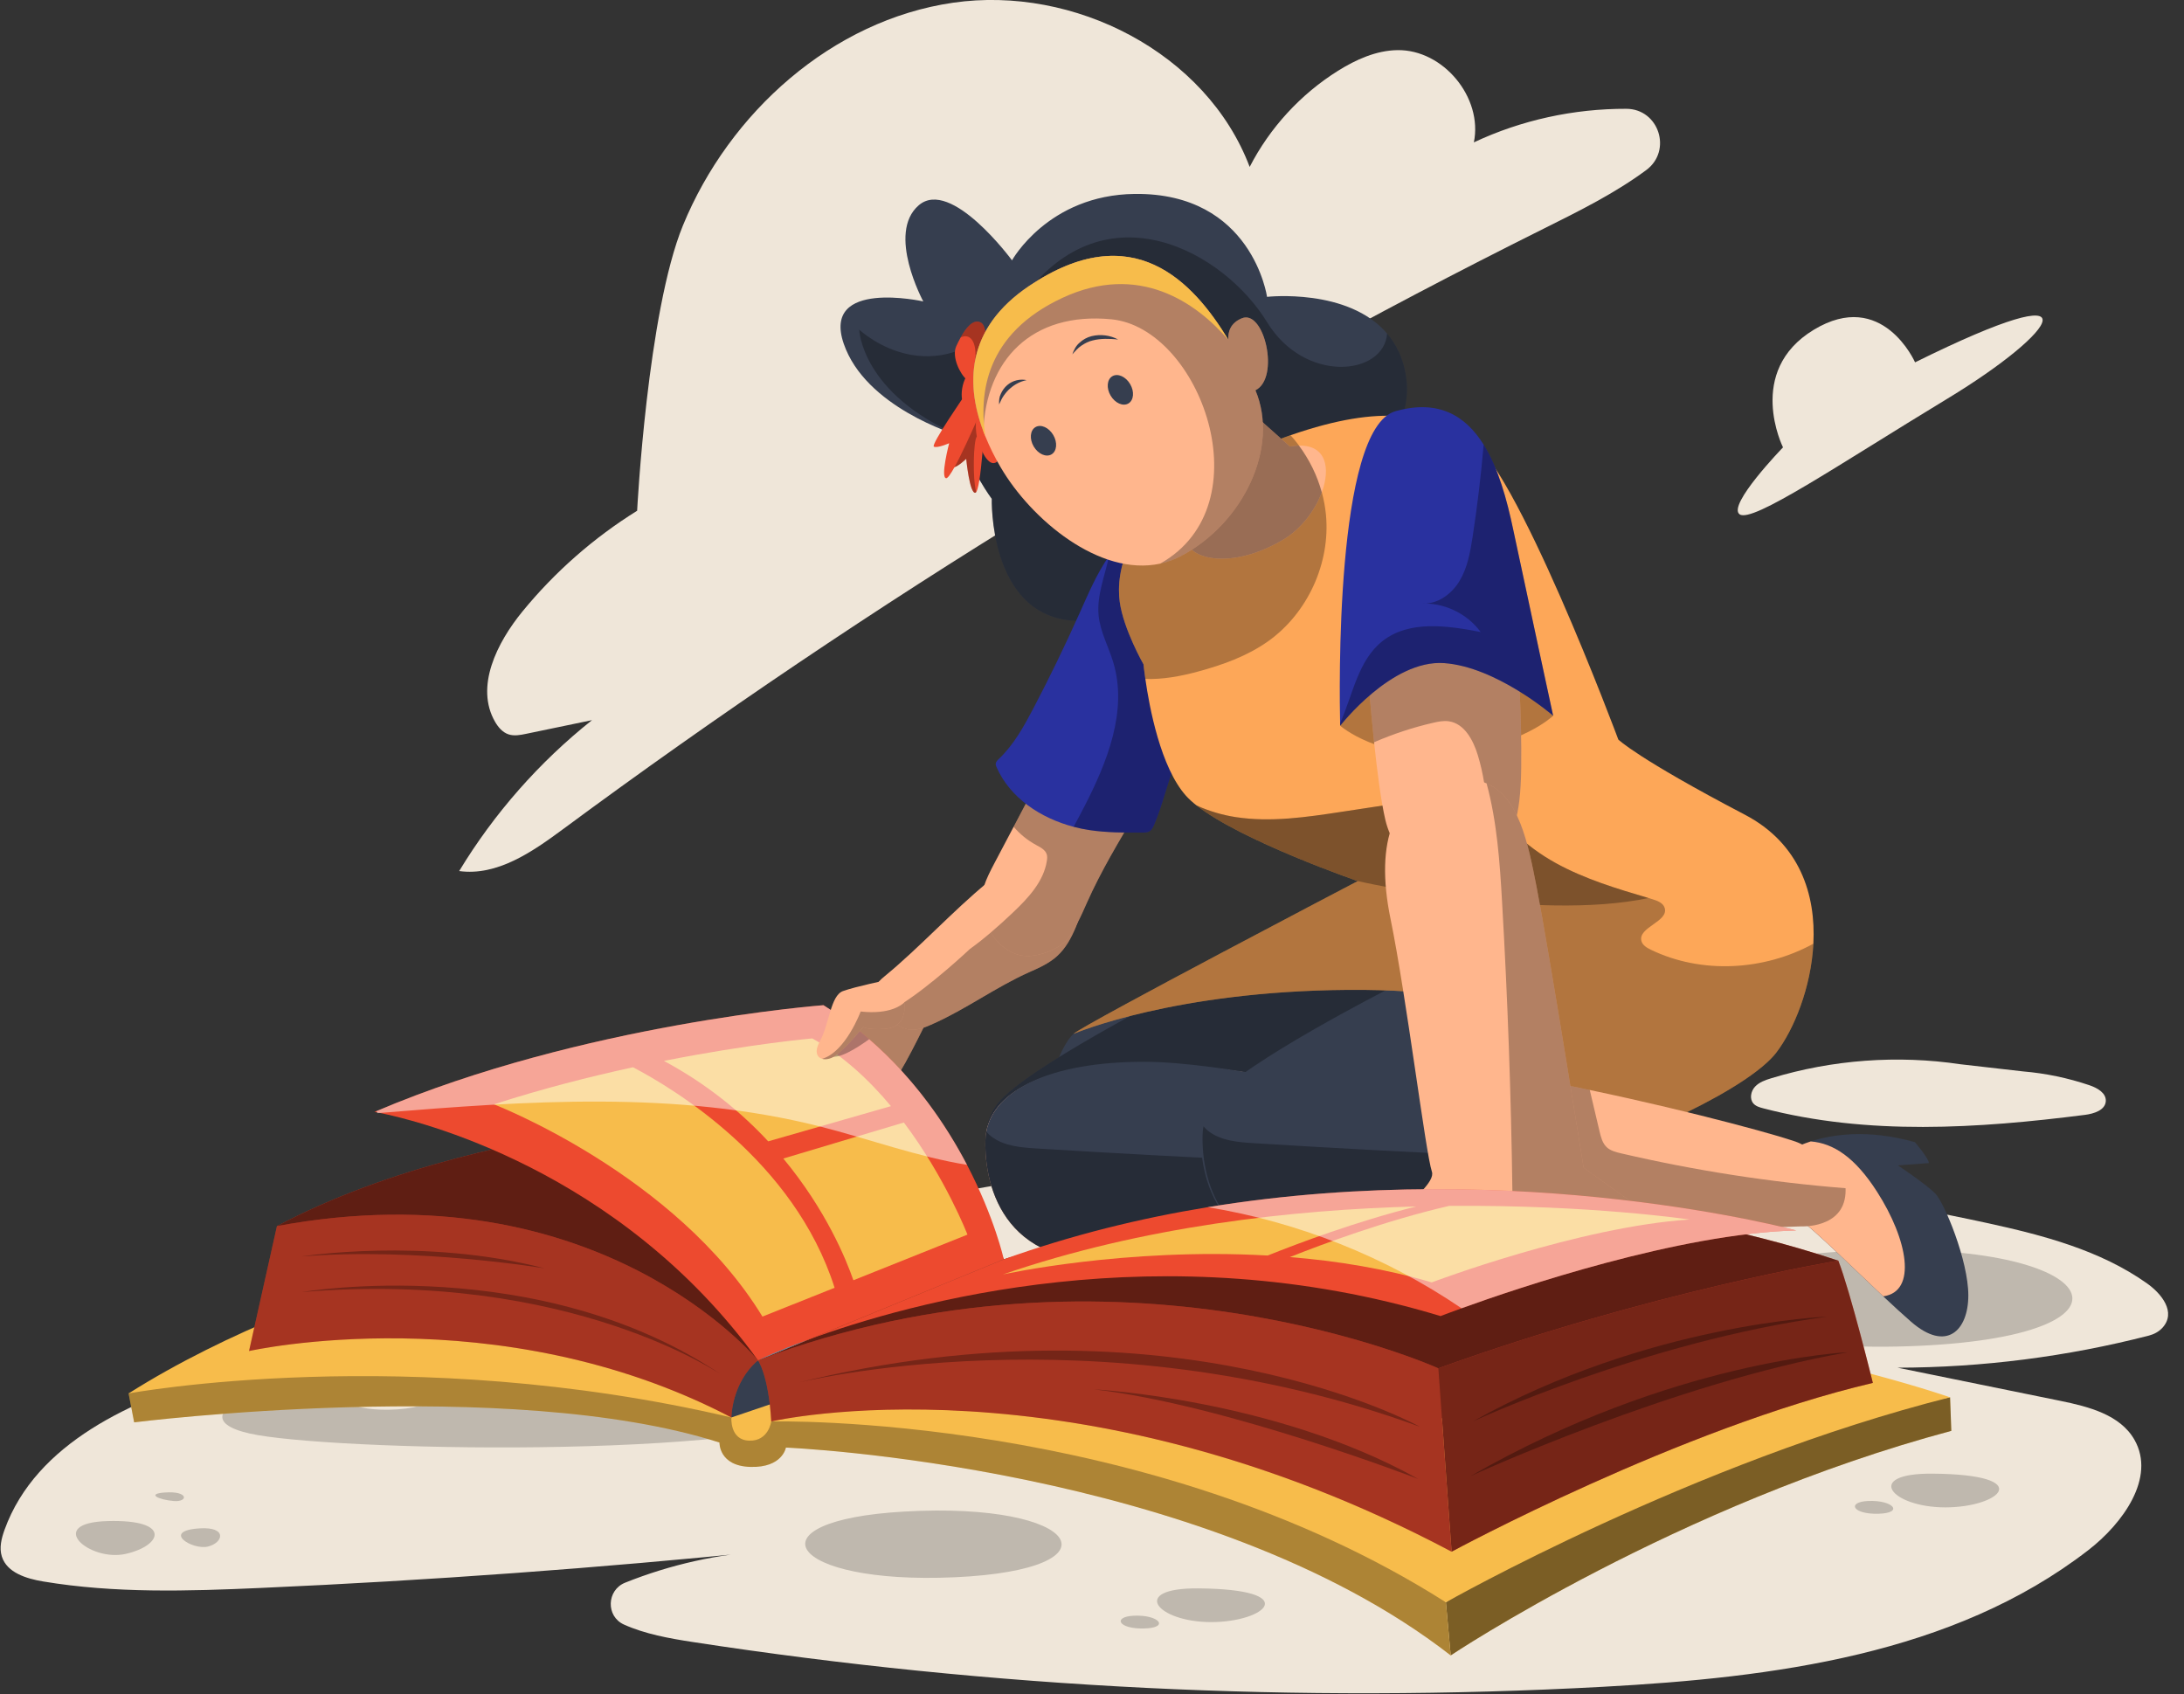 <svg width="709" height="550" viewBox="0 0 709 550" fill="none" xmlns="http://www.w3.org/2000/svg">
<rect x="0" y="0" width="709" height="550" fill="#333333" stroke="none"/>
<g clip-path="url(#clip0_122_7906)">
<path d="M578.826 145.223C578.826 145.223 560.621 164.015 564.732 166.951C568.843 169.887 596.443 151.095 632.265 129.367C668.087 107.639 682.181 87.673 621.695 117.622C621.695 117.622 611.124 93.545 588.809 107.052C566.494 120.559 578.826 145.223 578.826 145.223V145.223Z" fill="#EFE6D9"/>
<path d="M221.713 73.168C236.764 36.496 270.18 6.561 309.411 0.88C348.642 -4.801 391.669 17.103 405.686 54.183C412.217 41.474 422.23 30.577 434.341 22.994C440.199 19.328 446.767 16.37 453.677 16.273C468.531 16.064 481.444 31.66 478.467 46.215C493.877 38.964 510.923 35.269 527.95 35.318C538.531 35.349 542.932 48.906 534.431 55.206C524.296 62.719 512.588 68.526 501.234 74.181C389.68 129.745 282.988 195.068 182.778 269.16C172.771 276.559 161.397 284.444 149.066 282.76C160.395 264.054 175.07 247.38 192.188 233.769C185.062 235.249 177.937 236.729 170.812 238.209C168.9 238.607 166.875 238.999 165.028 238.364C163.133 237.713 161.74 236.076 160.735 234.343C154.145 222.981 161.3 208.642 169.62 198.478C180.125 185.645 192.754 174.555 206.836 165.797C206.836 165.797 210.168 101.298 221.713 73.168Z" fill="#EFE6D9"/>
<path d="M268.664 426.859C202.611 420.832 135.436 427.352 71.775 445.968C42.977 454.389 11.698 468.347 1.488 496.56C0.474 499.362 -0.301 502.451 0.603 505.291C2.267 510.518 8.547 512.452 13.958 513.36C37.25 517.267 61.048 516.519 84.643 515.472C139.543 513.035 194.375 509.039 249.048 503.492C233.257 504.384 217.619 507.881 202.938 513.764C196.918 516.177 196.646 524.698 202.561 527.359C209.385 530.43 217.242 531.849 224.718 532.999C322.387 548.018 421.611 552.908 520.284 547.566C575.654 544.569 634.022 537.141 677.898 503.233C689.125 494.557 699.936 479.681 692.906 467.357C688.272 459.232 678.013 456.606 668.849 454.738C651.244 451.15 633.64 447.563 616.035 443.975C643.512 443.915 670.979 440.408 697.588 433.559C699.279 433.124 700.868 432.276 702.037 430.98C706.57 425.955 701.706 419.952 696.991 416.609C681.761 405.809 663.195 400.956 644.952 396.985C584.863 383.903 523.342 378.148 461.862 376.736C391.283 375.114 319.51 379.391 252.778 402.43C253.351 410.926 262.007 417.973 270.443 416.809L268.664 426.859Z" fill="#EFE6D9"/>
<path d="M636.5 345.482C616.027 342.427 594.88 343.982 575.074 349.997C573.144 350.583 571.139 351.264 569.758 352.735C568.377 354.205 567.884 356.71 569.222 358.22C570.013 359.114 571.235 359.47 572.39 359.772C606.297 368.626 642.079 366.337 676.842 361.907C679.773 361.534 683.464 360.374 683.616 357.424C683.753 354.761 680.798 353.128 678.272 352.274C671.337 349.928 664.118 348.424 656.823 347.804L636.5 345.482Z" fill="#EFE6D9"/>
<path opacity="0.2" d="M181.728 437.183C83.496 442.636 52.726 460.553 83.782 465.876C114.851 471.199 252.15 473.874 280.259 456.112C308.367 438.364 224.326 434.807 181.728 437.183ZM129.055 457.502C114.267 458.488 105.256 453.386 123.926 451.581C146.413 449.413 143.856 456.515 129.055 457.502Z" fill="black"/>
<path opacity="0.2" d="M319.309 457.595C280.132 459.358 275.223 477.714 324.044 474.756C372.864 471.797 378.486 454.932 319.309 457.595Z" fill="black"/>
<g opacity="0.2">
<path d="M293.555 490.677C242.497 493.574 255.409 514.467 309.962 512.006C364.515 509.545 351.39 487.396 293.555 490.677V490.677Z" fill="black"/>
<path d="M599.26 406.185C525.774 410.354 544.358 440.425 622.874 436.883C701.391 433.341 682.499 401.462 599.26 406.185Z" fill="black"/>
<path d="M389.04 515.612C366.519 515.417 375.43 526.56 393.183 526.56C410.936 526.56 423.067 515.908 389.04 515.612Z" fill="black"/>
<path d="M34.904 493.764C14.428 494.341 28.986 507.079 40.822 504.416C52.657 501.753 55.912 493.172 34.904 493.764Z" fill="black"/>
<path d="M64.788 496.131C52.216 496.943 62.421 503.233 67.451 502.049C72.481 500.865 73.96 495.54 64.788 496.131Z" fill="black"/>
<path d="M53.446 484.493C47.32 484.953 51.671 486.86 56.405 487.255C61.139 487.649 61.336 483.901 53.446 484.493Z" fill="black"/>
<path d="M368.033 524.489C361.23 524.813 362.904 528.828 371.386 528.631C379.868 528.434 376.317 524.094 368.033 524.489Z" fill="black"/>
<path d="M627.393 478.37C604.872 478.174 613.783 489.317 631.536 489.317C649.289 489.317 661.42 478.666 627.393 478.37Z" fill="black"/>
<path d="M606.386 487.247C599.584 487.57 601.258 491.586 609.74 491.389C618.222 491.192 614.671 486.852 606.386 487.247Z" fill="black"/>
</g>
<path d="M300.872 331.4C300.872 331.4 291.428 351.029 289.391 351.585C287.354 352.141 270.502 337.141 270.502 337.141L271.984 326.03L284.947 319.548L300.872 331.4Z" fill="#FFB68D"/>
<path opacity="0.3" d="M300.872 331.4C300.872 331.4 291.428 351.029 289.391 351.585C287.354 352.141 270.502 337.141 270.502 337.141L271.984 326.03L284.947 319.548L300.872 331.4Z" fill="black"/>
<path d="M350.591 295.258C350.643 297.232 349.981 299.166 349.228 300.984C347.787 304.476 345.93 307.878 343.126 310.41C340.555 312.734 337.322 314.175 334.154 315.577C323.547 320.277 313.472 327.677 302.852 332.377C300.644 333.364 298.333 334.364 295.918 334.26C290.777 334.052 287.207 329.119 285.09 324.432C284.558 323.237 284.052 321.913 284.298 320.628C284.597 319.083 285.895 317.966 287.116 316.966C287.155 316.94 287.181 316.914 287.22 316.875C298.528 307.592 309.343 295.661 320.665 286.39C323.404 284.144 326.494 281.768 330.039 281.937L336.076 282.288C337.115 282.482 338.023 282.781 338.854 283.158C340.893 284.053 342.542 285.352 344.762 286.637C347.891 288.468 350.474 291.636 350.591 295.258V295.258Z" fill="#FFB68D"/>
<path opacity="0.3" d="M350.591 295.258C350.643 297.232 349.981 299.166 349.228 300.984C347.787 304.476 345.93 307.878 343.125 310.41C340.555 312.734 337.322 314.175 334.154 315.577C323.547 320.277 313.472 327.678 302.851 332.378C300.644 333.364 298.333 334.364 295.918 334.26C292.257 334.117 289.4 331.573 287.297 328.431C289.141 327.833 290.79 327.119 292.101 326.301C302.15 320.056 314.744 308.164 314.744 308.164H314.718C319.691 304.593 324.339 300.478 328.792 296.258C332.817 292.454 336.88 288.221 338.854 283.158C340.892 284.054 342.541 285.352 344.761 286.637C347.89 288.468 350.474 291.636 350.591 295.258V295.258Z" fill="black"/>
<path d="M525.107 352.18C525.107 361.138 505.301 371.834 497.121 379.87C480.554 384.363 463.689 387.284 448.901 387.284C401.732 387.284 372.858 393.789 352.928 376.716C332.999 359.629 344.788 338.882 348.449 335.636C348.449 335.636 348.462 335.636 348.475 335.623C349.462 335.208 396.058 308.565 452.25 308.162C509.338 307.747 525.107 335.107 525.107 352.18V352.18Z" fill="#363E4F"/>
<path d="M380.314 322.701C380.314 322.701 333.056 346.784 323.968 358.144C314.88 369.504 322.151 389.043 338.963 395.859C355.776 402.675 429.843 377.229 429.843 377.229C429.843 377.229 480.96 328.701 461.421 308.708C441.882 288.714 380.314 322.701 380.314 322.701V322.701Z" fill="#363E4F"/>
<path opacity="0.3" d="M380.314 322.701C380.314 322.701 333.056 346.784 323.968 358.144C314.88 369.504 322.151 389.043 338.963 395.859C355.776 402.675 429.843 377.229 429.843 377.229C429.843 377.229 480.96 328.701 461.421 308.708C441.882 288.714 380.314 322.701 380.314 322.701V322.701Z" fill="black"/>
<path d="M568.484 422.23C568.484 433.539 561.447 440.822 549.892 430.773C547.139 428.372 544.049 425.541 540.855 422.529C530.612 412.908 519.147 401.509 513.214 397.108C505.424 391.33 502.658 379.022 509.189 376.01C509.189 376.01 512.006 373.971 517.317 372.244C524.392 369.947 535.922 368.181 551.151 372.491C551.151 372.491 555.669 377.762 555.669 379.269L545.62 380.022C545.62 380.022 554.657 386.059 557.682 389.071C560.694 392.083 568.484 410.922 568.484 422.23Z" fill="#363E4F"/>
<path d="M540.881 422.529C540.868 422.529 540.868 422.529 540.855 422.529C530.612 412.908 519.147 401.509 513.214 397.108C505.424 391.33 502.658 379.022 509.189 376.01C509.189 376.01 512.006 373.971 517.317 372.244C524.73 372.842 531.702 377.425 538.843 388.564C548.866 404.183 551.917 420.997 540.881 422.529V422.529Z" fill="#FFB68D"/>
<path d="M528.63 387.433C528.656 387.991 528.643 388.575 528.604 389.185C527.838 400.572 514.179 399.819 514.179 399.819C514.179 399.819 457.078 401.662 410.507 404.752C393.668 405.856 378.218 407.141 367.325 408.544C326.349 413.854 319.52 385.394 319.897 370.217C319.923 369.23 320.013 368.269 320.195 367.334C322.714 353.806 340.722 345.172 371.129 345.172C384.047 345.172 401.38 347.366 419.518 350.508C419.557 350.508 419.583 350.521 419.622 350.521C428.23 352.027 437.006 353.741 445.588 355.546C479.929 362.751 510.92 371.333 513.803 372.878C519.178 375.748 528.305 377.604 528.63 387.433V387.433Z" fill="#FFB68D"/>
<path opacity="0.3" d="M528.63 387.432C528.656 387.991 528.643 388.575 528.604 389.185C527.838 400.571 514.179 399.818 514.179 399.818C514.179 399.818 457.078 401.662 410.507 404.752C393.668 405.856 378.218 407.141 367.325 408.543C326.349 413.853 319.52 385.394 319.897 370.216C319.923 369.23 320.013 368.269 320.195 367.334C320.676 367.931 321.234 368.477 321.844 368.944C325.947 372.06 331.413 372.502 336.541 372.813C363.378 374.475 390.214 375.903 417.077 377.098C418.7 377.175 420.53 377.175 421.686 376.02C422.971 374.735 422.803 372.644 422.543 370.853C421.569 364.075 420.595 357.298 419.622 350.521C428.23 352.027 437.006 353.741 445.588 355.545C446.64 360.037 447.705 364.517 448.769 368.996C449.211 370.853 449.704 372.813 451.08 374.111C452.327 375.28 454.066 375.721 455.741 376.111C479.708 381.694 504.091 385.485 528.63 387.432V387.432Z" fill="black"/>
<path d="M412.013 402.753C411.52 403.428 411.014 404.103 410.507 404.752C393.668 405.856 378.218 407.141 367.325 408.544C326.349 413.854 319.52 385.394 319.897 370.217C319.923 369.23 320.013 368.269 320.195 367.334C322.714 353.806 340.964 344.675 371.371 344.675C384.29 344.675 401.38 347.366 419.518 350.508C419.57 350.612 419.622 350.716 419.661 350.82C424.867 361.739 428.411 380.201 412.013 402.753V402.753Z" fill="#363E4F"/>
<path opacity="0.3" d="M412.013 402.753C411.52 403.428 411.014 404.103 410.507 404.752C393.668 405.856 378.218 407.141 367.325 408.543C326.349 413.853 319.52 385.394 319.897 370.216C319.923 369.23 320.013 368.269 320.195 367.334C320.676 367.931 321.234 368.477 321.844 368.944C325.947 372.06 331.413 372.502 336.541 372.813C363.378 374.475 390.214 375.903 417.077 377.098C418.7 377.175 420.53 377.175 421.686 376.02C422.971 374.735 422.803 372.644 422.543 370.853C421.582 364.166 420.621 357.493 419.661 350.819C424.867 361.738 428.411 380.201 412.013 402.753Z" fill="black"/>
<path d="M450.815 320.981C450.815 320.981 403.558 345.064 394.47 356.424C385.382 367.784 392.652 387.324 409.465 394.14C426.278 400.956 500.345 375.509 500.345 375.509C500.345 375.509 531.699 339.157 512.159 319.164C492.62 299.17 450.815 320.981 450.815 320.981V320.981Z" fill="#363E4F"/>
<path d="M311.58 141.486C311.598 141.48 311.647 141.502 311.672 141.514C315.051 152.663 321.961 161.93 321.961 161.93C321.961 161.93 320.917 198.89 347.641 201.421C374.383 203.946 380.413 171.287 397.153 172.679C413.898 174.09 461.406 151.954 456.408 121.894C455.466 116.216 453.263 111.762 450.304 108.302C437.684 93.389 411.326 96.361 411.326 96.361C411.326 96.361 406.515 62.512 368.368 62.95C340.255 63.283 328.533 84.508 328.533 84.508C328.533 84.508 308.747 57.602 298.248 66.645C287.737 75.712 299.727 97.847 299.727 97.847C299.727 97.847 266.633 90.425 273.91 111.59C280.948 132.109 309.811 140.958 311.58 141.486V141.486Z" fill="#363E4F"/>
<path opacity="0.3" d="M311.58 141.486C311.598 141.48 311.647 141.502 311.672 141.514C315.051 152.663 321.961 161.93 321.961 161.93C321.961 161.93 320.917 198.89 347.641 201.421C374.383 203.946 380.413 171.287 397.153 172.679C413.899 174.09 461.407 151.954 456.408 121.894C455.466 116.216 453.263 111.761 450.304 108.302C449.28 121.902 423.631 124.692 411.327 104.574C397.414 81.824 359.163 60.276 332.351 96.29C305.546 132.323 278.927 106.992 278.927 106.992C278.927 106.992 279.58 127.815 311.58 141.486V141.486Z" fill="black"/>
<path d="M368.885 263.657C363.146 273.238 357.381 282.859 352.837 293.064C351.188 296.777 348.358 303.385 345.294 306.047C342.554 308.436 337.932 310.111 334.297 310.332C329.117 310.656 324.495 307.293 321.599 302.749C320.171 300.542 319.158 298.062 318.678 295.582C317.665 290.298 320.262 285.066 322.768 280.314C324.871 276.341 326.961 272.355 329.065 268.382C331.973 262.852 334.894 257.334 337.802 251.803L345.411 254.347C353.967 254.828 362.328 258.139 368.885 263.657V263.657Z" fill="#FFB68D"/>
<path opacity="0.3" d="M368.885 263.657C363.146 273.238 357.381 282.859 352.837 293.064C351.188 296.777 348.358 303.385 345.294 306.047C342.554 308.436 337.932 310.111 334.297 310.332C329.117 310.656 324.495 307.293 321.599 302.749C324.066 300.659 326.455 298.478 328.792 296.258C333.765 291.558 338.815 286.183 339.854 279.418C339.958 278.73 340.01 278.016 339.815 277.354C339.348 275.835 337.738 275.043 336.348 274.29C333.583 272.784 331.09 270.771 329.065 268.382C331.973 262.852 334.894 257.334 337.803 251.803L345.411 254.347C353.967 254.828 362.328 258.139 368.885 263.657Z" fill="black"/>
<path d="M397.201 208.945C395.76 218.28 392.034 227.109 387.697 235.483C385.516 239.715 383.153 243.87 381.361 248.284C378.765 254.659 377.376 261.489 374.636 267.811C374.312 268.564 373.935 269.33 373.26 269.785C372.559 270.252 371.637 270.265 370.793 270.278C365.08 270.291 359.342 270.304 353.694 269.46C351.967 269.201 350.227 268.85 348.527 268.396C337.867 265.591 327.974 259.087 323.547 249.115C323.378 248.726 323.209 248.31 323.248 247.895C323.313 247.272 323.806 246.791 324.261 246.363C329.078 241.793 332.362 235.859 335.452 229.978C340.763 219.851 345.748 209.568 350.422 199.143C353.292 192.729 356.057 186.198 360.056 180.434C360.199 180.213 360.354 180.005 360.51 179.784C364.756 173.851 370.585 168.762 377.622 166.853L385.244 172.566C390.099 172.215 393.397 177.382 394.942 182.005C397.811 190.639 398.603 199.961 397.201 208.945V208.945Z" fill="#29319F"/>
<path opacity="0.3" d="M397.202 208.945C395.76 218.28 392.034 227.109 387.698 235.483C385.517 239.715 383.154 243.87 381.362 248.284C378.765 254.659 377.376 261.489 374.637 267.811C374.312 268.564 373.935 269.33 373.26 269.785C372.559 270.252 371.637 270.265 370.793 270.278C365.081 270.291 359.342 270.304 353.694 269.46C351.968 269.201 350.228 268.85 348.527 268.396C349.683 266.279 350.812 264.15 351.916 262.008C359.433 247.467 366.119 230.783 361.433 215.099C359.914 209.997 357.213 205.193 356.655 199.896C355.98 193.313 358.693 186.951 360.056 180.434C360.199 180.213 360.355 180.005 360.511 179.784C364.756 173.851 370.586 168.762 377.623 166.853L385.244 172.566C390.1 172.215 393.397 177.382 394.943 182.005C397.812 190.639 398.604 199.961 397.202 208.945V208.945Z" fill="black"/>
<path d="M588.679 306.346C587.939 320.576 582.356 334.26 576.605 341.739C568.23 352.619 533.396 370.029 497.121 379.871C505.3 371.834 508.507 361.954 508.507 352.995C508.507 335.922 494.758 320.913 437.67 321.329C381.478 321.731 349.461 335.208 348.475 335.623C352.46 332.196 440.773 286.014 440.773 286.014C440.773 286.014 403.095 273.005 388.411 261.437C387.087 260.398 385.957 259.359 385.049 258.36C376.752 249.128 373.104 229.459 371.819 220.396C371.39 217.475 371.221 215.657 371.221 215.657C371.221 215.657 364.717 204.271 363.496 195.326C362.276 186.38 364.522 164.841 398.876 149.364C406.289 146.015 412.937 143.366 418.948 141.276H418.961C449.472 130.72 463.247 135.187 476.153 141.639C491.603 149.364 525.36 240.066 525.36 240.066C525.36 240.066 531.462 246.155 566.439 264.462C584.291 273.81 589.523 290.415 588.679 306.346V306.346Z" fill="#FDA758"/>
<path opacity="0.3" d="M411.652 208.179C404.835 213.022 396.786 215.878 388.697 218.059C383.283 219.513 377.415 220.604 371.819 220.396C371.39 217.475 371.222 215.657 371.222 215.657C371.222 215.657 364.717 204.271 363.497 195.325C362.276 186.38 364.522 164.84 398.876 149.364C406.29 146.015 412.937 143.366 418.948 141.276H418.961C425.349 148.429 429.543 157.57 430.452 167.125C431.932 182.809 424.505 199.051 411.652 208.179V208.179Z" fill="black"/>
<path opacity="0.3" d="M588.679 306.346C587.939 320.575 582.356 334.26 576.605 341.738C568.23 352.618 533.396 370.029 497.121 379.87C505.3 371.834 508.507 361.953 508.507 352.995C508.507 335.922 494.758 320.913 437.67 321.328C381.478 321.731 349.461 335.208 348.475 335.623C352.46 332.196 440.773 286.014 440.773 286.014C440.773 286.014 403.095 273.005 388.411 261.436C392.423 263.293 396.76 264.565 401.109 265.24C412.508 266.993 424.128 265.266 435.528 263.527C451.121 261.164 466.701 258.788 482.294 256.425C486.487 266.785 495.277 274.744 505.054 280.158C514.466 285.352 524.853 288.468 535.175 291.519C535.577 291.649 535.98 291.765 536.382 291.882C538.005 292.376 539.862 293.064 540.394 294.674C541.887 299.205 531.514 300.971 532.89 305.554C533.292 306.891 534.656 307.683 535.915 308.293C552.404 316.278 572.684 315.109 588.679 306.346V306.346Z" fill="black"/>
<path opacity="0.3" d="M535.175 291.519C498.264 299.257 440.773 286.014 440.773 286.014C440.773 286.014 403.096 273.005 388.412 261.436C392.424 263.293 396.76 264.565 401.109 265.24C412.509 266.993 424.129 265.266 435.528 263.527C451.121 261.164 466.701 258.788 482.294 256.425C486.488 266.785 495.277 274.744 505.054 280.158C514.467 285.352 524.854 288.468 535.175 291.519Z" fill="black"/>
<path d="M429.101 159.816C426.946 165.658 422.389 171.748 416.52 175.214C401.901 183.848 389.385 182.316 385.919 177.343C382.465 172.358 385.711 166.554 385.711 166.554L379.518 161.127L375 157.167L377.635 153.571L397.63 126.163L415.871 142.379L418.767 144.95C419.818 144.768 420.792 144.664 421.688 144.651C430.478 144.444 432.01 151.896 429.101 159.816V159.816Z" fill="#FFB68D"/>
<path opacity="0.4" d="M429.101 159.816C426.946 165.658 422.389 171.748 416.521 175.214C401.901 183.848 389.385 182.316 385.919 177.343C382.465 172.358 385.711 166.554 385.711 166.554L379.518 161.127C380.7 160.14 379.713 157.323 377.635 153.571L397.63 126.163L415.871 142.379L418.767 144.95C419.818 144.768 420.792 144.664 421.688 144.651C425.064 149.209 427.608 154.363 429.101 159.816V159.816Z" fill="black"/>
<path d="M319.01 121.457C319.01 121.457 321.745 106.597 318.474 104.738C315.987 103.335 313.567 106.436 311.861 109.544C311.303 110.54 310.828 111.527 310.437 112.368C308.858 115.86 311.737 121.51 313.778 123.179L316.545 122.26L319.01 121.457Z" fill="#ED4A2F"/>
<path opacity="0.3" d="M316.545 122.26L319.01 121.457C319.01 121.457 321.745 106.597 318.474 104.738C315.987 103.335 313.567 106.436 311.862 109.544C314.733 108.142 317.062 110.521 316.629 116.523C316.486 118.478 316.471 120.411 316.545 122.26V122.26Z" fill="black"/>
<path d="M319.769 134.818C319.769 134.818 318.55 159.423 316.662 159.943C314.773 160.464 313.664 148.946 313.664 148.946C313.664 148.946 310.632 151.866 309.391 151.689C308.15 151.511 313.245 131.876 313.245 131.876L319.769 134.818Z" fill="#ED4A2F"/>
<path opacity="0.3" d="M313.249 131.871C313.249 131.871 308.145 151.506 309.39 151.69C310.636 151.874 313.665 148.952 313.665 148.952C313.665 148.952 314.78 160.459 316.665 159.938C316.746 159.915 316.83 159.84 316.91 159.728C315.675 155.305 316.038 143.117 317.06 141.805C317.981 140.615 317.873 140.934 319.492 139.712C319.674 136.823 319.776 134.823 319.776 134.823L313.249 131.871Z" fill="black"/>
<path d="M318.72 132.715C318.72 132.715 309.111 155.399 307.159 155.238C305.207 155.077 308.128 143.88 308.128 143.88C308.128 143.88 304.276 145.579 303.171 144.986C302.067 144.392 313.606 127.708 313.606 127.708L318.72 132.715Z" fill="#ED4A2F"/>
<path d="M320.764 133.718C318.78 137.5 312.602 133.939 312.223 128.931C311.844 123.923 314.96 117.767 319.324 119.896C323.687 122.025 323.29 128.9 320.764 133.718Z" fill="#ED4A2F"/>
<path d="M325.242 147.524C327.862 141.433 324.404 131.292 321.447 127.518C319.914 125.542 318.241 128.494 317.385 132.58C316.694 135.848 316.522 139.827 317.344 142.594C318.839 147.617 321.34 151.708 323.65 149.902C324.188 149.476 324.732 148.704 325.242 147.524V147.524Z" fill="#ED4A2F"/>
<path opacity="0.3" d="M325.242 147.524C327.863 141.433 324.405 131.292 321.447 127.518C319.914 125.542 318.241 128.494 317.386 132.58C318.454 133.316 320.596 134.946 323 140.71C324.691 144.758 324.357 147.846 323.65 149.902C324.188 149.476 324.733 148.704 325.242 147.524Z" fill="black"/>
<path d="M319.229 140.018C319.435 140.575 319.653 141.107 319.877 141.657C321.264 145.066 322.929 148.453 324.843 151.686C334.757 168.666 356.968 187.235 376.633 182.965C378.92 182.465 381.178 181.668 383.382 180.503C403.658 169.837 415.387 145.157 407.556 126.69C415.607 122.723 410.437 100.245 403.103 103.333C399.409 104.887 398.589 107.745 398.766 110.315C387.212 91.226 367.613 70.279 334.043 92.864C314.226 106.2 313.146 123.783 319.229 140.018V140.018Z" fill="#FFB68D"/>
<path opacity="0.3" d="M319.229 140.018C320.045 117.033 334.834 101.115 360.815 103.652C389.515 106.454 410.682 163.82 376.633 182.965C378.92 182.465 381.178 181.668 383.382 180.503C403.658 169.837 415.387 145.157 407.556 126.69C415.607 122.723 410.437 100.245 403.103 103.333C399.409 104.887 398.589 107.745 398.766 110.315C387.212 91.226 367.613 70.279 334.043 92.864C314.226 106.2 313.146 123.783 319.229 140.018V140.018Z" fill="black"/>
<path d="M319.883 141.649C317.781 127.845 319.779 108.349 344.976 96.66C369.595 85.243 388.218 97.995 398.851 110.447C387.302 91.346 367.695 70.217 334.053 92.865C313.554 106.664 313.104 124.971 319.883 141.649V141.649Z" fill="#F7BC4B"/>
<path d="M366.316 130.972C368.067 129.941 368.322 127.125 366.884 124.682C365.447 122.239 362.862 121.094 361.11 122.125C359.358 123.156 359.104 125.972 360.541 128.415C361.979 130.858 364.564 132.003 366.316 130.972Z" fill="#363E4F"/>
<path d="M341.354 147.497C343.105 146.466 343.36 143.65 341.922 141.207C340.485 138.764 337.9 137.619 336.148 138.649C334.397 139.68 334.142 142.496 335.579 144.939C337.017 147.382 339.602 148.527 341.354 147.497Z" fill="#363E4F"/>
<path d="M362.992 110.219C360.436 108.832 357.321 108.405 354.371 109.121C352.896 109.48 351.511 110.261 350.411 111.293C349.25 112.286 348.582 113.694 348.109 115.042C349.081 113.95 349.98 112.896 351.122 112.16C352.234 111.418 353.424 110.804 354.734 110.511C356.026 110.169 357.383 110.036 358.763 110.001C360.142 109.996 361.554 110.042 362.992 110.219V110.219Z" fill="#363E4F"/>
<path d="M333.27 123.388C331.206 122.98 328.855 123.428 327.029 124.972C326.117 125.748 325.382 126.752 324.9 127.847C324.363 128.927 324.278 130.165 324.348 131.3C324.834 130.238 325.254 129.245 325.884 128.385C326.498 127.529 327.155 126.719 327.973 126.055C329.559 124.67 331.222 123.843 333.27 123.388Z" fill="#363E4F"/>
<path d="M638.985 420.51C638.985 431.819 631.948 439.103 620.393 429.053C617.641 426.652 614.551 423.821 611.357 420.809C601.113 411.188 589.649 399.789 583.715 395.388C575.925 389.61 573.16 377.302 579.691 374.29C579.691 374.29 582.508 372.251 587.818 370.525C594.894 368.227 606.423 366.461 621.653 370.771C621.653 370.771 626.171 376.042 626.171 377.549L616.122 378.302C616.122 378.302 625.158 384.339 628.183 387.351C631.195 390.363 638.985 409.202 638.985 420.51Z" fill="#363E4F"/>
<path d="M611.383 420.809C611.37 420.809 611.37 420.809 611.357 420.809C601.114 411.189 589.649 399.789 583.716 395.388C575.926 389.61 573.16 377.302 579.691 374.29C579.691 374.29 582.508 372.252 587.819 370.525C595.232 371.122 602.204 375.705 609.345 386.845C619.368 402.464 622.419 419.277 611.383 420.809V420.809Z" fill="#FFB68D"/>
<path d="M599.131 385.713C599.157 386.271 599.144 386.855 599.105 387.465C598.339 398.852 584.681 398.099 584.681 398.099C584.681 398.099 527.58 399.942 481.009 403.032C464.169 404.136 448.719 405.421 437.826 406.824C396.851 412.134 390.022 383.674 390.398 368.497C390.424 367.51 390.515 366.549 390.697 365.614C393.215 352.086 411.223 343.452 441.63 343.452C454.549 343.452 471.882 345.646 490.019 348.788C490.058 348.788 490.084 348.801 490.123 348.801C498.731 350.307 507.508 352.021 516.09 353.826C550.431 361.031 581.422 369.613 584.304 371.158C589.679 374.028 598.807 375.884 599.131 385.713V385.713Z" fill="#FFB68D"/>
<path opacity="0.3" d="M599.131 385.713C599.157 386.271 599.144 386.856 599.105 387.466C598.339 398.852 584.681 398.099 584.681 398.099C584.681 398.099 527.58 399.943 481.009 403.033C464.169 404.136 448.719 405.422 437.826 406.824C396.851 412.134 390.022 383.675 390.398 368.497C390.424 367.51 390.515 366.55 390.697 365.615C391.177 366.212 391.735 366.757 392.346 367.225C396.448 370.341 401.914 370.782 407.043 371.094C433.879 372.756 460.716 374.184 487.578 375.378C489.201 375.456 491.032 375.456 492.187 374.301C493.473 373.015 493.304 370.925 493.044 369.133C492.071 362.356 491.097 355.579 490.123 348.802C498.731 350.308 507.508 352.021 516.09 353.826C517.141 358.318 518.206 362.798 519.271 367.277C519.712 369.133 520.205 371.094 521.582 372.392C522.828 373.561 524.568 374.002 526.243 374.392C550.21 379.974 574.593 383.766 599.131 385.713V385.713Z" fill="black"/>
<path d="M482.515 401.034C482.022 401.709 481.515 402.384 481.009 403.033C464.17 404.137 448.719 405.422 437.826 406.824C396.851 412.134 389.506 383.895 389.883 368.717C389.909 367.731 390.245 366.115 390.427 365.181C392.945 351.652 411.256 342.449 441.663 342.449C454.581 342.449 471.882 345.647 490.019 348.789C490.071 348.893 490.123 348.996 490.162 349.1C495.368 360.019 498.913 378.482 482.515 401.034V401.034Z" fill="#363E4F"/>
<path opacity="0.3" d="M482.515 401.033C482.021 401.709 481.515 402.384 481.009 403.033C464.169 404.136 448.719 405.422 437.826 406.824C396.851 412.134 390.022 383.675 390.398 368.497C390.424 367.51 390.515 366.55 390.697 365.615C391.177 366.212 391.735 366.757 392.346 367.225C396.448 370.341 401.914 370.782 407.043 371.094C433.879 372.756 460.716 374.184 487.578 375.378C489.201 375.456 491.032 375.456 492.187 374.301C493.473 373.015 493.304 370.925 493.044 369.133C492.084 362.447 491.123 355.774 490.162 349.1C495.368 360.019 498.913 378.481 482.515 401.033V401.033Z" fill="black"/>
<path opacity="0.3" d="M435.077 235.586C435.077 235.586 447.782 246.732 470.914 244.451C494.045 242.17 504.216 232.333 504.216 232.333C504.216 232.333 493.719 208.939 469.611 210.568C445.502 212.197 435.077 235.586 435.077 235.586V235.586Z" fill="black"/>
<path d="M493.642 255.114C492.902 267.941 489.85 276.471 480.619 281.314C479.62 281.846 478.529 282.327 477.373 282.768C465.585 287.234 452.978 279.912 449.719 266.084C448.317 260.099 447.057 250.219 446.071 240.949C444.798 228.809 444.019 217.696 444.019 217.696C473.31 192.066 492.824 214.034 492.824 214.034C492.824 214.034 494.46 240.871 493.642 255.114V255.114Z" fill="#FFB68D"/>
<path opacity="0.3" d="M493.642 255.114C492.902 267.941 489.85 276.471 480.619 281.314C483.554 269.473 483.307 256.853 479.762 245.181C478.282 240.3 475.426 234.898 470.375 234.145C468.636 233.886 466.87 234.249 465.143 234.652C458.613 236.158 452.212 238.274 446.071 240.949C444.798 228.809 444.019 217.696 444.019 217.696C473.31 192.066 492.824 214.034 492.824 214.034C492.824 214.034 494.46 240.871 493.642 255.114V255.114Z" fill="black"/>
<path d="M504.197 232.315C503.638 231.834 485.644 216.462 468.83 215.255C451.757 214.034 435.074 235.587 435.074 235.587C435.074 235.587 435.061 235.314 435.048 234.795C434.84 225.615 433.295 139.133 452.978 133.499C467.038 129.487 475.828 135.031 481.645 144.34C486.423 152 489.188 162.192 491.201 171.735C495.641 192.716 504.08 231.718 504.197 232.315V232.315Z" fill="#29319F"/>
<path opacity="0.3" d="M461.585 195.91C462.014 195.897 462.442 195.897 462.871 195.91C462.442 195.949 462.014 195.936 461.585 195.91Z" fill="black"/>
<path opacity="0.3" d="M504.197 232.315C503.638 231.835 485.643 216.462 468.83 215.255C451.757 214.034 435.073 235.587 435.073 235.587C435.073 235.587 435.06 235.314 435.047 234.795C439.215 225.408 440.851 214.346 448.849 208.075C457.522 201.285 469.869 203.064 480.671 205.167C476.594 199.571 469.791 196.065 462.871 195.91C467.35 195.676 471.44 192.534 473.803 188.613C476.386 184.341 477.282 179.278 478.048 174.344C479.58 164.386 480.788 154.376 481.644 144.34C486.422 152 489.188 162.192 491.2 171.735C495.641 192.716 504.08 231.718 504.197 232.315V232.315Z" fill="black"/>
<path d="M545.003 411.913C541.718 411.913 526.099 405.863 526.099 405.863L523.178 406.408C523.178 406.408 532.721 417.016 532.721 421.404C532.721 425.793 525.061 429.986 521.218 427.974C517.388 425.974 507.923 412.095 507.196 412.095C506.456 412.095 502.807 413.744 502.807 413.744C502.807 413.744 505.69 433.635 504.963 436.192C504.235 438.75 498.211 440.217 493.096 439.49C487.98 438.75 487.98 417.756 485.968 417.016C483.956 416.289 481.904 417.6 481.904 417.6C481.904 417.6 480.164 432.907 477.022 436.738C473.893 440.568 465.545 444.047 463.104 435.348C461.053 427.987 466.22 412.134 465.727 408.304C465.649 407.603 465.376 407.304 464.844 407.512C461.364 408.901 438.059 421.08 437.709 412.381C437.358 403.682 466.934 386.635 464.844 380.364C462.767 374.106 456.626 323.744 451.406 298.244C446.174 272.745 452.705 256.711 469.375 253.452C474.802 252.387 479.113 252.79 482.592 254.296C493.07 258.788 495.965 273.277 498.847 288.026C502.69 307.657 514.09 379.027 514.09 379.027C514.09 379.027 540.433 398.216 546.834 401.683C553.222 405.149 548.288 411.913 545.003 411.913V411.913Z" fill="#FFB68D"/>
<path opacity="0.3" d="M545.004 411.913C541.719 411.913 526.1 405.863 526.1 405.863L523.179 406.408C523.179 406.408 532.721 417.016 532.721 421.404C532.721 425.793 525.061 429.986 521.218 427.974C517.388 425.974 507.923 412.095 507.196 412.095C506.456 412.095 502.808 413.744 502.808 413.744C502.808 413.744 505.69 433.634 504.963 436.192C504.236 438.75 498.212 440.217 493.096 439.49C487.981 438.75 487.981 417.756 485.968 417.016C483.956 416.289 481.905 417.6 481.905 417.6C481.905 417.6 480.165 432.907 477.023 436.737C473.894 440.568 465.546 444.047 463.105 435.348C461.053 427.987 466.221 412.134 465.728 408.304C472.972 404.474 480.204 400.605 486.722 395.671C488.267 394.503 489.825 393.191 490.513 391.387C491.019 390.075 491.006 388.634 490.98 387.219C490.565 355.773 489.448 324.328 487.63 292.921C486.89 279.938 485.994 266.825 482.593 254.296C493.07 258.788 495.966 273.277 498.848 288.026C502.691 307.657 514.09 379.027 514.09 379.027C514.09 379.027 540.434 398.216 546.834 401.682C553.222 405.149 548.288 411.913 545.004 411.913V411.913Z" fill="black"/>
<path d="M470.946 537.372C470.946 537.372 544.404 488.306 633.46 464.482L633.058 453.592C633.058 453.592 544.869 467.902 469.382 520.136L470.946 537.372Z" fill="#F7BC4B"/>
<path opacity="0.5" d="M470.946 537.372C470.946 537.372 544.404 488.306 633.46 464.482L633.058 453.592C633.058 453.592 544.869 467.902 469.382 520.136L470.946 537.372Z" fill="black"/>
<path d="M41.749 452.331L43.551 461.717C43.551 461.717 165.314 446.428 233.567 468.269C233.567 468.269 233.294 475.913 243.669 476.186C254.043 476.459 255.135 469.907 255.135 469.907C255.135 469.907 391.474 475.517 470.946 537.372L469.382 520.136C469.382 520.136 424.743 467.819 249.353 451.77C249.353 451.77 118.438 418.501 41.749 452.331V452.331Z" fill="#F7BC4B"/>
<path opacity="0.3" d="M41.749 452.331L43.551 461.717C43.551 461.717 165.314 446.428 233.567 468.269C233.567 468.269 233.294 475.913 243.669 476.186C254.043 476.459 255.135 469.907 255.135 469.907C255.135 469.907 391.474 475.517 470.946 537.372L469.382 520.136C469.382 520.136 424.743 467.819 249.353 451.77C249.353 451.77 118.438 418.501 41.749 452.331V452.331Z" fill="black"/>
<path d="M41.749 452.33C41.749 452.33 132.525 435.477 237.438 460.133C237.438 460.133 236.837 467.436 243.177 467.663C249.516 467.889 250.379 461.427 250.379 461.427C250.379 461.427 372.25 458.421 469.382 520.135C469.382 520.135 549.878 474.52 633.058 453.591C633.058 453.591 499.434 406.367 329.318 427.296C329.318 427.296 261.164 399.39 195.694 396.17C195.694 396.17 105.682 411.894 41.749 452.33V452.33Z" fill="#F7BC4B"/>
<path d="M266.34 360.484C266.34 360.484 161.514 360.053 89.905 398.014L246.065 441.584L325.87 408.799C325.87 408.799 312.498 377.739 266.34 360.484V360.484Z" fill="#ED4A2F"/>
<path opacity="0.6" d="M266.34 360.484C266.34 360.484 161.514 360.053 89.905 398.014L246.065 441.584L325.87 408.799C325.87 408.799 312.498 377.739 266.34 360.484V360.484Z" fill="black"/>
<path d="M237.438 460.133L251.733 455.287C251.733 455.287 259.345 437.829 246.065 441.584C232.785 445.34 237.438 460.133 237.438 460.133V460.133Z" fill="#363E4F"/>
<path d="M89.905 398.014L80.846 438.564C80.846 438.564 161.515 420.446 237.438 460.133C237.438 460.133 237.438 448.917 246.065 441.584C246.065 441.584 194.3 378.602 89.905 398.014Z" fill="#ED4A2F"/>
<path opacity="0.3" d="M89.905 398.014L80.846 438.564C80.846 438.564 161.515 420.446 237.438 460.133C237.438 460.133 237.438 448.917 246.065 441.584C246.065 441.584 194.3 378.602 89.905 398.014Z" fill="black"/>
<path opacity="0.3" d="M97.93 407.865C97.93 407.865 137.525 401.558 176.768 411.72C176.768 411.72 135.587 404.841 97.93 407.865V407.865Z" fill="black"/>
<path opacity="0.3" d="M98.109 419.419C98.109 419.419 175.127 406.139 234.711 446.598C234.711 446.598 185.375 412.102 98.109 419.419Z" fill="black"/>
<path d="M246.065 441.584L325.871 408.799C325.871 408.799 463.481 364.798 596.778 409.23L464.344 461.858L246.065 441.584Z" fill="#ED4A2F"/>
<path opacity="0.6" d="M246.065 441.584L325.871 408.799C325.871 408.799 463.481 364.798 596.778 409.23L464.344 461.858L246.065 441.584Z" fill="black"/>
<path d="M246.065 441.584C246.065 441.584 249.516 446.329 250.379 461.427C250.379 461.427 348.303 438.564 471.246 503.703L466.932 444.172C466.932 444.172 362.97 397.152 246.065 441.584V441.584Z" fill="#ED4A2F"/>
<path opacity="0.3" d="M246.065 441.584C246.065 441.584 249.516 446.329 250.379 461.427C250.379 461.427 348.303 438.564 471.246 503.703L466.932 444.172C466.932 444.172 362.97 397.152 246.065 441.584V441.584Z" fill="black"/>
<path opacity="0.3" d="M258.371 448.997C258.371 448.997 355.139 424.547 460.861 463.116C460.861 463.116 380.967 418.692 258.371 448.997Z" fill="black"/>
<path opacity="0.3" d="M355.235 451.019C355.235 451.019 414 454.111 460.394 480.092C460.394 480.092 397.917 455.967 355.235 451.019Z" fill="black"/>
<path d="M471.246 503.703C471.246 503.703 545.444 463.584 607.994 448.917C607.994 448.917 600.66 419.152 596.778 409.23C596.778 409.23 536.385 419.152 466.932 444.172L471.246 503.703Z" fill="#ED4A2F"/>
<path opacity="0.5" d="M471.246 503.703C471.246 503.703 545.444 463.584 607.994 448.917C607.994 448.917 600.66 419.152 596.778 409.23C596.778 409.23 536.385 419.152 466.932 444.172L471.246 503.703Z" fill="black"/>
<path opacity="0.3" d="M477.405 479.164C477.405 479.164 543.284 448.853 599.884 438.956C599.884 438.956 542.974 441.43 477.405 479.164Z" fill="black"/>
<path opacity="0.3" d="M478.118 461.427C478.118 461.427 534.1 435.447 593.174 427.405C593.174 427.405 535.027 429.57 478.118 461.427V461.427Z" fill="black"/>
<path d="M325.871 408.797L246.062 441.58C200.971 379.26 134.899 363.602 123.331 361.278C122.98 361.213 122.682 361.161 122.435 361.11C121.864 361.006 121.565 360.954 121.565 360.954C121.76 360.876 121.955 360.785 122.149 360.707C189.195 332.183 267.329 326.301 267.329 326.301C290.543 340.946 305.124 361.317 313.926 378.131C322.898 395.308 325.871 408.797 325.871 408.797V408.797Z" fill="#ED4A2F"/>
<path d="M270.938 418.029L247.516 427.39C219.329 381.195 160.346 358.487 160.346 358.487C175.965 353.436 191.454 349.503 205.489 346.451C218.421 353.203 257.799 376.677 270.938 418.029Z" fill="#F7BC4B"/>
<path d="M289.232 359.071L249.386 370.497C240.674 361.136 229.573 351.918 215.525 344.387C243.543 338.843 263.694 337.091 263.694 337.091C273.626 342.608 282.156 350.593 289.232 359.071Z" fill="#F7BC4B"/>
<path d="M314.069 400.774L277.04 415.588C274.729 408.927 268.173 392.789 254.293 376.08L293.425 364.382C307.006 382.441 314.069 400.774 314.069 400.774Z" fill="#F7BC4B"/>
<path opacity="0.5" d="M313.926 378.131C297.762 375.508 282 369.666 266.018 365.628C219.654 353.93 170.993 357.357 123.331 361.278C123.084 361.304 122.85 361.317 122.604 361.343L122.435 361.11L122.149 360.707C189.195 332.183 267.329 326.301 267.329 326.301C270.938 328.586 274.34 331.001 277.547 333.52C279.144 334.766 280.676 336.039 282.169 337.337C297.022 350.23 307.175 365.225 313.926 378.131Z" fill="white"/>
<path d="M246.062 441.58C246.062 441.58 246.113 441.554 246.229 441.502L246.062 441.58Z" fill="#28ABE2"/>
<path d="M246.231 441.502C247.231 441.022 252.826 438.412 262.161 434.972L246.231 441.502Z" fill="#28ABE2"/>
<path d="M583.135 399.424C545.094 400.384 492.927 418.016 474.465 424.689C470.128 426.26 467.649 427.221 467.649 427.221C377.168 399.8 295.619 422.651 262.161 434.972L325.871 408.797C348.007 400.852 370.326 395.425 392.086 391.867C493.784 375.223 583.135 399.424 583.135 399.424Z" fill="#ED4A2F"/>
<path d="M459.768 391.633C440.163 396.541 421.35 403.63 411.535 407.564C365.041 404.941 325.585 413.705 325.585 413.705C371.066 398.047 419.623 392.698 459.768 391.633Z" fill="#F7BC4B"/>
<path d="M548.483 395.879C512.584 398.203 464.792 416.289 464.792 416.289C449.602 411.809 433.892 409.291 418.74 408.07C429.569 403.76 449.913 396.203 470.44 391.452C516.102 391.049 548.483 395.879 548.483 395.879V395.879Z" fill="#F7BC4B"/>
<path opacity="0.5" d="M583.135 399.424C545.094 400.384 492.927 418.016 474.465 424.689C449.849 407.954 421.48 396.697 392.086 391.867C493.784 375.223 583.135 399.424 583.135 399.424Z" fill="white"/>
<path opacity="0.3" d="M282.169 337.337C278.923 339.7 271.445 344.712 269.225 342.453C269.225 342.453 274.223 336.558 277.547 333.52C279.144 334.766 280.676 336.039 282.169 337.337V337.337Z" fill="black"/>
<path d="M293.672 326.47C293.672 330.573 292.192 333.689 286.947 334.013C281.702 334.351 280.222 333.364 280.222 333.364C280.222 333.364 275.794 338.934 271.86 342.219C270.133 343.647 268.225 344.114 266.888 343.712C265.148 343.205 264.356 341.258 266.109 338.116C269.238 332.546 269.562 323.198 273.665 321.718C277.755 320.238 288.089 318.109 288.089 318.109C288.089 318.109 292.763 321.666 293.555 325.418C293.633 325.769 293.672 326.119 293.672 326.47V326.47Z" fill="#FFB68D"/>
<path opacity="0.3" d="M293.672 326.47C293.672 330.573 292.192 333.689 286.946 334.013C281.701 334.351 280.221 333.364 280.221 333.364C280.221 333.364 275.794 338.934 271.86 342.219C270.133 343.647 268.224 344.114 266.887 343.712C274.521 341.505 279.403 328.352 279.403 328.352C289.024 329.417 292.854 326.119 293.555 325.418C293.633 325.769 293.672 326.119 293.672 326.47V326.47Z" fill="black"/>
</g>
<defs>
<clipPath id="clip0_122_7906">
<rect width="709" height="550" fill="white"/>
</clipPath>
</defs>
</svg>
